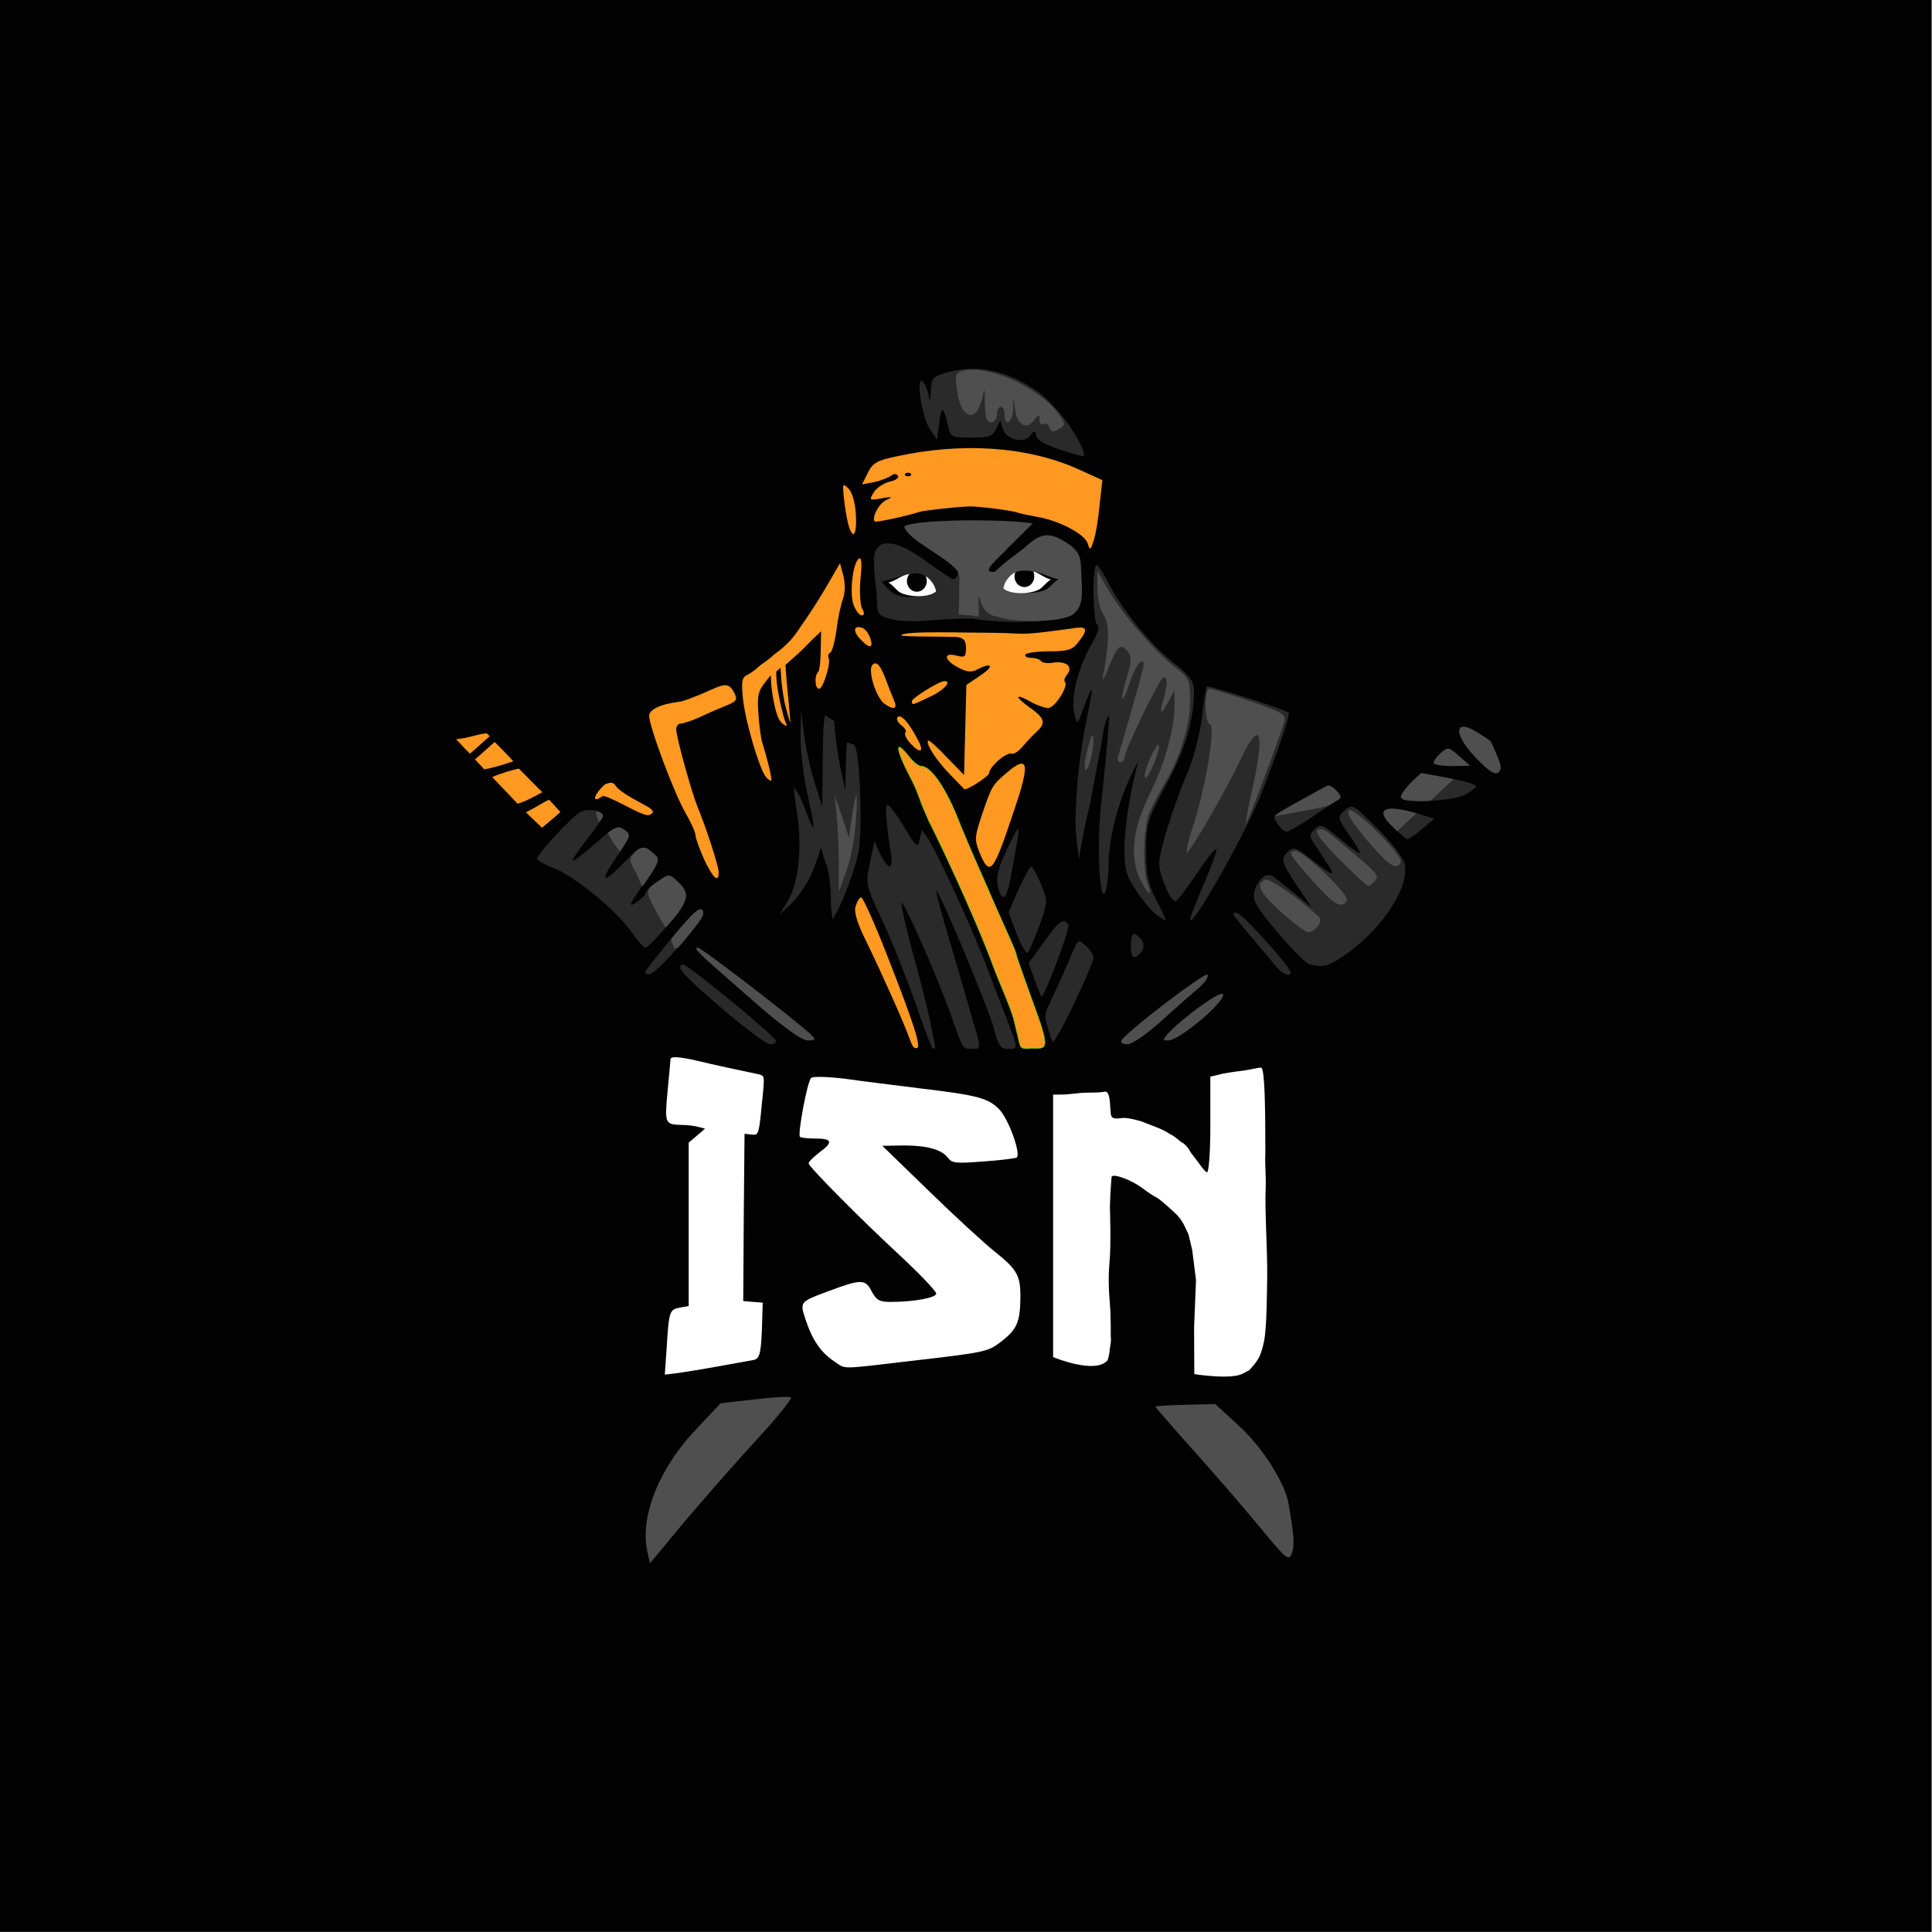 <?xml version="1.0" encoding="UTF-8" standalone="no"?>
<svg
   xmlns:dc="http://purl.org/dc/elements/1.1/"
   xmlns:cc="http://creativecommons.org/ns#"
   xmlns:rdf="http://www.w3.org/1999/02/22-rdf-syntax-ns#"
   xmlns:svg="http://www.w3.org/2000/svg"
   xmlns="http://www.w3.org/2000/svg"
   xmlns:sodipodi="http://sodipodi.sourceforge.net/DTD/sodipodi-0.dtd"
   xmlns:inkscape="http://www.inkscape.org/namespaces/inkscape"
   version="1.0"
   width="500"
   height="500"
   viewBox="0 0 5000 5000"
   preserveAspectRatio="xMidYMid meet"
   id="svg619"
   sodipodi:docname="logo_insurgent_lab_square_medium.svg"
   inkscape:version="0.92.4 (5da689c313, 2019-01-14)"
   style="enable-background:new"
   inkscape:export-filename="/media/DATA/MEGA/Documents/INSURGENT/LOGOS/NEW/GAMING/PNG/SQUARES/logo_insurgent_lab_square_medium_2160x2160.png"
   inkscape:export-xdpi="414.72"
   inkscape:export-ydpi="414.72">
  <rect x="0" y="0" width="5000" height="5000" fill="#808080" stroke="none"/>
  <defs
     id="defs623" />
  <sodipodi:namedview
     pagecolor="#ffffff"
     bordercolor="#666666"
     borderopacity="1"
     objecttolerance="10"
     gridtolerance="10"
     guidetolerance="10"
     inkscape:pageopacity="0"
     inkscape:pageshadow="2"
     inkscape:window-width="1920"
     inkscape:window-height="1016"
     id="namedview621"
     showgrid="false"
     inkscape:zoom="1"
     inkscape:cx="-162.11025"
     inkscape:cy="263.55908"
     inkscape:window-x="1920"
     inkscape:window-y="27"
     inkscape:window-maximized="1"
     inkscape:current-layer="svg619"
     fit-margin-top="0"
     fit-margin-left="0"
     fit-margin-right="0"
     fit-margin-bottom="0" />
  <g
     inkscape:groupmode="layer"
     id="layer18"
     inkscape:label="BLACK BG"
     style="display:inline"
     transform="translate(-1010,1570)">
    <g
       id="g4990"
       transform="translate(-464.076,-473.019)">
      <g
         transform="matrix(0.712,0,0,1.126,1474.076,-1096.98)"
         id="layer101"
         style="fill:#030202;stroke:none">
        <path
           inkscape:connector-curvature="0"
           id="path2"
           d="M 0,2220 V 0 H 3510 7020 V 2220 4440 H 3510 0 Z" />
      </g>
    </g>
  </g>
  <g
     inkscape:groupmode="layer"
     id="layer15"
     inkscape:label="WHITE MASK"
     style="display:none"
     transform="translate(-1010,1570)" />
  <g
     id="layer103"
     style="fill:#2a2a2a;stroke:none"
     transform="translate(-1010,342.586)">
    <path
       d="m 2685,3671 c -19,-89 31,-215 127,-315 l 63,-67 88,-10 c 49,-6 91,-8 94,-5 3,3 -34,50 -83,103 -87,95 -186,209 -250,288 l -32,38 z"
       id="path142"
       style="fill:#504f4f;fill-opacity:1"
       inkscape:connector-curvature="0" />
    <path
       d="m 2878,2267 c -102,-88 -120,-108 -101,-114 9,-3 236,183 241,198 2,5 -5,9 -15,9 -10,-1 -66,-42 -125,-93 z"
       id="path174"
       inkscape:connector-curvature="0" />
    <path
       d="m 3363,2343 c -11,-33 -76,-178 -110,-247 -23,-46 -33,-76 -29,-92 4,-13 10,-24 15,-24 4,0 34,66 66,148 70,178 87,232 74,232 -5,0 -12,-8 -16,-17 z"
       id="path178"
       inkscape:connector-curvature="0" />
    <path
       d="m 3377,2247 c -22,-61 -59,-155 -83,-206 -44,-94 -44,-95 -33,-150 l 12,-56 15,33 c 9,17 20,32 24,32 5,0 7,-15 4,-32 -14,-89 -16,-128 -9,-128 4,0 24,26 43,58 32,53 35,55 40,32 l 6,-25 17,25 c 25,39 111,225 151,330 20,52 39.348,104.674 45.348,118.674 6,14 12.402,34.051 13.977,37.861 24.963,60.788 17.011,55.242 -6.326,55.397 -21,0 -26,-18.932 -36,-55.932 -12,-48 -142,-359 -148,-353 -2,2 19,78 46,168 27,90 49.127,171.045 57.326,197 16.165,50.887 3.895,44.048 -17.873,43.258 -17,0.431 -17.172,-0.01 -52.453,-101.258 -44,-117 -118,-282 -123,-276 -2,2 11,62 30,133 20,70 38,144 42,163 4,19 9,43 11,53 6.75,31.031 3.719,28.094 -1.281,28.094 -4,0 -26.719,-62.094 -47.719,-124.094 z"
       id="path180"
       inkscape:connector-curvature="0"
       sodipodi:nodetypes="cccccscscccccscccsscccccscsc" />
    <path
       d="M 3718.847,2307.393 C 3708.835,2270.405 3720,2279 3786,2121 c 14,-33 15,-33 34,-16 11,10 20,24 20,31 0,16 -99.982,231.654 -106.678,216.06 -4.779,-11.131 -5.603,-15.06 -14.476,-44.666 z"
       id="path186"
       inkscape:connector-curvature="0"
       sodipodi:nodetypes="cccssc" />
    <path
       d="m 3688,2194 -16,-44 40,-55 c 39,-55 51,-64 63,-44 5,7 -55,169 -69,186 -1,1 -9,-18 -18,-43 z"
       id="path188"
       inkscape:connector-curvature="0" />
    <path
       d="m 4312,2158 c -9,-11 -33,-40 -52,-62 -68,-81 -65,-76 -49,-76 13,0 139,140 139,154 0,13 -21,5 -38,-16 z"
       id="path192"
       inkscape:connector-curvature="0" />
    <path
       d="m 4399,2153 c -9,-2 -47,-40 -83,-83 -55,-65 -65,-84 -60,-104 8,-33 32,-53 49,-40 7,5 32,25 56,44 l 43,35 -37,-55 c -41,-61 -44,-72 -22,-90 13,-11 22,-8 53,17 60,47 70,52 50,20 -10,-15 -25,-39 -35,-53 -15,-23 -15,-27 0,-41 14,-15 20,-12 66,26 28,24 51,40 51,36 0,-3 -13,-26 -30,-49 -29,-43 -29,-44 -10,-61 20,-18 22,-16 84,46 36,35 67,76 71,91 15,60 -61,175 -159,240 -40,27 -53,30 -87,21 z"
       id="path194"
       inkscape:connector-curvature="0" />
    <path
       d="m 3938,2123 c -2,-10 -2,-26 0,-36 3,-14 7,-16 18,-6 18,15 18,33 0,48 -11,9 -14,8 -18,-6 z"
       id="path196"
       inkscape:connector-curvature="0" />
    <path
       d="m 3641,2074 -21,-56 26,-59 c 15,-32 29,-59 33,-59 3,0 14,20 25,45 18,45 18,46 -4,108 -13,34 -26,66 -30,70 -4,4 -17,-18 -29,-49 z"
       id="path198"
       inkscape:connector-curvature="0" />
    <path
       d="m 2644,2069 c -37,-54 -148,-145 -201,-165 -24,-9 -43,-20 -43,-24 0,-12 90,-109 112,-121 20,-11 58,-4 58,11 0,4 -18,31 -41,60 -22,28 -39,53 -37,55 2,2 29,-18 59,-45 51,-44 58,-48 75,-35 18,13 17,16 -23,74 -44,64 -32,67 26,7 39,-41 47,-43 73,-20 17,16 16,20 -27,80 -36,52 -40,61 -20,48 14,-9 25,-20 25,-24 0,-5 14,-18 31,-30 29,-21 31,-21 49,-5 38,34 35,52 -20,115 -29,33 -55,60 -60,60 -4,0 -20,-18 -36,-41 z"
       id="path200"
       inkscape:connector-curvature="0" />
    <path
       style="stroke-width:0.1"
       d="m 388.199,147.275 c 0.125,-0.125 0.3,-0.125 0.5,0.025 0.3,0.4 0.3,0.998 0,1.398 C 388.299,148.999 388,148.7 388,148 c 0,-0.35 0.074,-0.6 0.199,-0.725 z"
       id="path5469"
       transform="scale(10)"
       inkscape:connector-curvature="0" />
    <path
       style="stroke-width:0.1"
       d="m 384.801,112 c -1.2,0 -1.001,14.8 0.199,15.5 0.6,0.4 0.1,2.301 -1.4,4.801 -3.6,6.2 -5.5,13.799 -4.6,17.799 0.6,2.9 0.8,3.1 1.5,1.4 3.5,-9.6 3.8,-9.7 1.9,-0.5 -1.9,9.337 -2.649,16.064 -2.987,24.659 -0.229,3.948 0.123,7.09 0.6,10.781 0.505,2.934 0.231,1.367 0.466,0.082 0.316,-1.728 0.952,-5.903 2.621,-12.822 1.257,-6.934 2.497,-12.364 3.5,-18.898 0.4,-2.1 1,-3.801 1.5,-3.801 -0.617,8.49 -1.385,16.041 -2.199,23.6 -1.1,10.3 -0.301,25.6 1.199,21.9 0.4,-1.1 0.801,-4.4 0.801,-7.4 0.1,-6.5 2.399,-15.5 5.699,-22.4 1.3,-2.9 2.201,-4.299 1.801,-3.199 -1.8,6.4 -3.4,16.5 -3.4,21.9 0,5.3 0.5,7 3.1,10.9 1.7,2.6 4.101,5.399 5.201,6.199 1.2,0.8 2.298,1.5 2.398,1.5 0.2,0 -0.898,-2.399 -2.398,-5.199 -2.2,-4.4 -2.701,-6.601 -2.701,-12.801 0,-7.1 0.3,-8 5.1,-17 5,-9.1 7.301,-17 7.301,-24.4 0,-2.6 -1,-3.9 -5.6,-7.6 -6,-4.8 -13.401,-13.999 -16.701,-20.699 -1.2,-2.4 -2.498,-4.301 -2.898,-4.301 z"
       id="path202"
       transform="scale(10)"
       inkscape:connector-curvature="0"
       sodipodi:nodetypes="ccccccccsccccccccsccscscsccsc" />
    <path
       d="m 4090,2036 c 0,-4 16,-46 36,-92 20,-47 35,-87 32,-89 -3,-3 -26,26 -52,65 -25,38 -50,70 -54,70 -13,0 -42,-68 -42,-98 0,-32 37,-150 76,-242 15,-36 30,-98 35,-139 5,-40 10,-75 12,-77 4,-4 205,60 212,68 5,5 -31,108 -73,215 -43,106 -182,351 -182,319 z"
       id="path204"
       inkscape:connector-curvature="0" />
    <path
       d="m 3160,1973 c -1,-32 -6,-68 -13,-81 -19.875,-58.25 -1.5,-55.75 -37,27 -12,28 -37,63 -53,78 l -30,28 23,-38 c 27,-46 37,-142 22,-229 -4.707,-31.536 -4.967,-31.384 -7.574,-63.867 17.393,26.58 17.341,26.462 30.574,60.867 9,26 18,45 20,43 2,-2 -5,-41 -16,-88 -10,-47 -18,-114 -17,-150 l 1,-65 8,65 c 5,36 17,92 28,125 l 19,60 1,-105 c 0.816,-90.538 2.263,-117.803 6.386,-131.72 7.808,4.44 15.999,10.777 23.334,15.232 0.672,7.049 -0.282,-2.356 1.28,14.488 1,20 7,66 14,102 l 14,65 1,-62 c 0.511,-31.189 1.018,-49.487 2.839,-64.519 12.758,4.499 13.662,4.883 20.106,7.141 1.756,6.321 2.352,7.523 4.399,14.128 10,46.125 16.656,218.25 3.656,271.25 -11.48,50.336 -45.575,135.763 -59.589,155.052 -7.191,13.459 -4.676,15.031 -7.066,-0.716 C 3161.115,2016.506 3160,1996.147 3160,1973 Z"
       id="path206"
       inkscape:connector-curvature="0"
       sodipodi:nodetypes="cccccccccscccccccccccccccccccc" />
    <path
       d="m 3596,1964 c -11,-30 -5,-59 25,-119 32,-65 32,-65 7,70 -11,65 -21,79 -32,49 z"
       id="path208"
       inkscape:connector-curvature="0" />
    <path
       d="m 4618,1801 c -51,-49 -27,-64 61,-38 l 43,13 -32,27 c -17,15 -35,27 -38,26 -4,-1 -19,-13 -34,-28 z"
       id="path214"
       inkscape:connector-curvature="0" />
    <path
       d="m 4316,1789 c -14,-20 -12,-22 37,-48 29,-15 62,-33 74,-41 20,-13 25,-13 40,3 16,16 16,19 2,27 -9,5 -39,25 -68,45 -29,19 -57,35 -61,35 -5,0 -16,-9 -24,-21 z"
       id="path216"
       inkscape:connector-curvature="0" />
    <path
       d="m 4636,1722 c -3,-5 8,-21 23,-36 l 29,-28 71,13 c 39,7 71,17 71,21 0,4 -13,14 -30,23 -31,16 -155,21 -164,7 z"
       id="path224"
       inkscape:connector-curvature="0" />
    <path
       d="m 4827,1616 c -60,-64 -52,-103 13,-59 14,9 26,17 27,18 1,0 9,17 17,37 12,28 13,38 3,45 -8,7 -26,-5 -60,-41 z"
       id="path228"
       style="fill:#504f4f;fill-opacity:1"
       inkscape:connector-curvature="0" />
    <path
       d="m 4720,1632 c 0,-5 8,-17 19,-26 18,-16 20,-16 47,8 l 29,25 -47,1 c -27,0 -48,-4 -48,-8 z"
       id="path232"
       style="fill:#504f4f;fill-opacity:1"
       inkscape:connector-curvature="0" />
    <path
       style="stroke-width:0.1"
       d="m 344.6,118 c 0.2,0 0.4,0.7 0.4,1.5 0,0.8 -0.4,1.5 -1,1.5 -0.5,0 -0.7,-0.7 -0.4,-1.5 0.4,-0.8 0.8,-1.5 1,-1.5 z"
       id="path6345"
       transform="scale(10)"
       inkscape:connector-curvature="0" />
    <path
       style="stroke-width:0.1"
       d="m 346.678,115.111 c -5.576,-3.397 -12.559,-10.096 -17.479,-8.512 -1.8,1.2 -2.2,2.401 -2,5.201 0.003,0.049 0.044,0.094 0.049,0.143 C 327.001,113.57 328,118.712 328,121.5 c 0,3 0.401,3.6 3.301,4.4 1.7,0.6 6.399,0.8 10.199,0.4 3.9,-0.3 8.701,-0.5 10.801,-0.5 7.456,1.165 13.955,1.005 18.07,0.638 -8.84,-4.064 -21.225,-19.939 -21.238,-15.271 -0.015,5.579 -1.699,4.519 -2.455,3.944 z m -5.397,2.041 c -0.062,-2.018 0.115,2.199 0,0 z m -2.523,-3.012 c 4.826,1.128 2.673,5.671 -0.225,5.876 -7.194,1.274 -8.447,-3.346 -9.474,-3.76 1.36,-0.182 7.841,-2.37 9.699,-2.117 z M 371.5,115.475 c 0.15,-0.075 0.45,-0.025 0.9,0.125 1.9,0.7 2,1.601 0.4,3.201 -1.7,1.7 -3.301,1.499 -1.801,-0.301 0.6,-0.8 0.9,-1.9 0.5,-2.4 -0.15,-0.35 -0.15,-0.55 0,-0.625 z"
       id="path244"
       transform="scale(10)"
       inkscape:connector-curvature="0"
       sodipodi:nodetypes="ccccsccccscccccccscsccs" />
    <path
       d="m 3750,820 c -34,-11 -56,-24 -58,-34 -3,-16 -5,-16 -16,-1 -16,22 -62,10 -71,-18 l -6,-22 -11,23 c -9,19 -19,22 -64,22 -50,0 -54,-2 -60,-27 -11,-54 -18,-58 -23,-13 l -6,45 -19,-28 c -20,-30 -37,-140 -18,-122 6,6 12,21 15,35 3,19 5,16 6,-11 1,-33 5,-37 40,-47 76,-23 156,-7 235,48 42,29 102,105 119,153 7,20 8,20 -63,-3 z"
       id="path252"
       inkscape:connector-curvature="0" />
  </g>
  <g
     id="layer104"
     style="fill:#504f4f;stroke:none"
     transform="translate(-1010,342.586)">
    <path
       d="m 4269,3608 c -42,-51 -120,-141 -173,-200 -53,-59 -96,-109 -96,-110 0,-2 35,-4 78,-5 l 77,-2 62,57 c 61,56 119,148 128,202 14,81 16,107 8,128 -8,20 -14,15 -84,-70 z"
       id="path259"
       inkscape:connector-curvature="0" />
    <g
       id="g4162">
      <g
         style="fill:#2c1901;stroke:none;enable-background:new"
         id="layer102">
        <path
           sodipodi:nodetypes="cccccccascsccscsccc"
           inkscape:connector-curvature="0"
           transform="scale(10)"
           id="path47"
           d="m 333.637,159.127 c -0.495,0.316 0.451,3.035 2.764,7.473 2,3.7 2.748,6.505 3.299,7.801 0.375,0.733 1.262,3.013 1.652,3.822 0.993,1.798 11.649,23.778 17.049,38.578 1.679,4.315 3.654,8.577 4.871,12.498 l 1.494,6.195 c 0,0 0.186,1.04 0.573,1.327 0.675,0.498 1.68,0.271 2.501,0.275 4.398,0.023 5.161,0.605 0.06,-13.195 -2.1,-5.8 -3.9,-10.901 -3.9,-11.301 0,-0.3 -1.4,-3.599 -3.1,-7.299 -1.7,-3.8 -3.601,-8.101 -4.301,-9.801 -0.7,-1.6 -2.199,-5 -3.299,-7.5 -1.1,-2.5 -2.801,-6.5 -3.801,-9 -3.5,-9.1 -7.5,-15 -10.1,-15 -0.7,0 -2.201,-1.199 -3.301,-2.699 -1.35,-1.688 -2.166,-2.364 -2.463,-2.174 z"
           style="fill:#ff9921;fill-opacity:1;stroke:#00ff00;stroke-width:0.1" />
        <path
           inkscape:connector-curvature="0"
           style="fill:#2a2a2a;fill-opacity:1"
           id="path67"
           d="m 2680,2174 c 0,-3 15,-24 33,-45 17,-22 47,-57 66,-79 34,-41 51,-50 51,-27 0,16 -118,151 -137,155 -7,2 -13,0 -13,-4 z" />
        <path
           inkscape:connector-curvature="0"
           style="fill:#ff9921;fill-opacity:1"
           id="path87"
           d="m 2832,1881 c -12,-27 -22,-55 -22,-62 0,-7 -11,-32 -25,-56 -29,-49 -95,-225 -95,-253 0,-16 28,-30 75,-36 12,-1 39,-11 82,-30 41,-19 50,-18 63,6 9,17 7,22 -17,32 -15,6 -46,19 -69,30 -22,10 -46,18 -52,18 -7,0 -12,7 -12,15 0,19 39,160 55,200 23,55 55,155 55,170 0,29 -15,15 -38,-34 z" />
        <path
           inkscape:connector-curvature="0"
           style="fill:#ff9921;fill-opacity:1"
           id="path89"
           d="m 3545,1864 c -13,-33 -13,-41 6,-97 26,-77 27,-78 67,-112 54,-45 58,-22 16,101 -54,162 -62,172 -89,108 z" />
        <path
           sodipodi:nodetypes="ccccc"
           inkscape:connector-curvature="0"
           style="fill:#ff9921;fill-opacity:1"
           id="path95"
           d="m 2370.97,1759.845 c 21.149,-10.393 47.246,-27.465 60.288,-32.884 11.344,12.412 17.118,18.851 28.978,31.786 -11.563,11.609 -35.205,30 -47.498,40.756 -10.697,-9.749 -29.281,-28.31 -41.768,-39.659 z" />
        <path
           sodipodi:nodetypes="cscsccc"
           inkscape:connector-curvature="0"
           style="fill:#ff9921;fill-opacity:1"
           id="path97"
           d="m 2629.625,1743.125 c -27,-14 -56.162,-28.548 -61,-25 -28.125,20.625 -23.125,-3 6,-30 15,-7 22,-7 28,2 8,12 29,26 80,53 13,7 20,15 16,18 -10,10 -16,9 -69,-18 z" />
        <path
           sodipodi:nodetypes="ccccc"
           inkscape:connector-curvature="0"
           style="fill:#ff9921;fill-opacity:1"
           id="path99"
           d="m 2283.684,1668.424 c 20.214,-8.809 53.032,-19.087 69.301,-21.798 26.78,27.508 42.019,42.634 60.471,60.99 -17.386,9.386 -38.597,21.969 -63.942,29.889 -9.49,-10.188 -52.915,-55.993 -65.829,-69.08 z" />
        <path
           sodipodi:nodetypes="ccccccccccsccaasccscscccccsccscscc"
           inkscape:connector-curvature="0"
           style="fill:#ff9921;fill-opacity:1"
           id="path103"
           d="m 3469,1662 c -36,-37 -64,-80 -57,-88 2,-2 24,17 48,43 l 45,46 3,-117 3,-116 37,-25 c 36,-24 30,-35 -9,-15 -14,8 -27,7 -49,-5 -37,-19 -40,-40 -5,-31 22,6 25,3 25,-20 0,-17 -4.75,-24.25 -18.75,-27.25 -11,-3 -151.957,-0.326 -148.957,-5.326 7,-12 165.446,-6.213 248.207,-6.174 25.842,0.012 51.676,2.965 77.5,2 20.757,-0.775 54,-5.25 62,-6.25 8,-1 32,-4 53,-7 41,-7 45,0 18,35 -15,20 -27,24 -75,24 -31,0 -59,4 -62,8 -3,5 4,9 15,9 11,0 22,4 25,8 3,5 18,7 34,4 33,-4 50,12 33,32 -6,7 -8,15 -5,18 10,11 -26,68 -44,68 -9,-1 -28,-7 -42,-15 -42,-24 -47,-17 -7,12 41,29 45,41 20,64 -10,9 -26,26 -36,38 -10,12 -23,21 -29,19 -13,-5 -58,34 -58,50 0,8 -56,44 -64,42 -1,-1 -17,-17 -37,-38 z" />
        <path
           sodipodi:nodetypes="cccscccccscccczcaccscacsaccccsscscccc"
           inkscape:connector-curvature="0"
           id="path105"
           transform="scale(10)"
           d="m 318.4,111.5 -4.201,7.199 c -2.3,3.9 -4.926,7.693 -5.5,8.5 -0.545,0.766 -1.771,2.716 -3,4.102 -1.277,1.44 -3.098,2.956 -4.199,3.699 -1.067,0.986 -2.192,1.855 -3.6,2.801 -1.485,1.309 -2.168,1.879 -3.301,2.5 -1.6,0.7 -1.799,1.5 -1.299,6.5 0.7,6 4.198,17.8 5.898,20 0.6,0.7 1.2,1.098 1.4,0.898 0.3,-0.3 -1.099,-5.899 -2.299,-9.699 -0.3,-0.8 -0.8,-4.101 -1,-7.301 -0.4,-4.9 -0.102,-6.1 1.898,-8.6 0.793,-1.012 0.858,-1.151 1.312,-1.57 -0.048,3.234 0.902,8.466 1.775,10.67 0.873,2.204 2.395,2.395 2.395,2.395 0,0 -0.665,-1.572 -0.881,-2.395 -1.002,-3.814 -2.035,-8.673 -1.898,-11.676 0.21,-0.2 0.956,-0.78 1.107,-0.937 0.092,0.119 0.008,0.724 0.211,3.205 0.109,1.327 0.582,4.986 1,6.439 0.396,1.452 0.354,1.426 0.559,2.131 0.237,0.816 0.658,2.351 0.774,2.43 0,0 -0.398,-5.224 -0.724,-8.109 -0.187,-1.653 -0.356,-3.978 -0.493,-5.97 -0.021,-0.301 -0.049,-0.903 -0.049,-0.903 4.432,-3.981 2.862,-2.368 6.514,-6.109 L 313.5,129.1 313.4,134 c 0,2.8 -0.301,5.299 -0.701,5.699 -1,1 -0.799,4.301 0.301,4.301 1,0 3.2,-6.9 2.4,-8.1 -0.2,-0.4 0,-1.001 0.5,-1.301 0.5,-0.3 1.2,-3 1.6,-5.9 0.3,-2.8 1.1,-6.399 1.6,-7.799 0.6,-1.6 0.701,-3.9 0.201,-6 z"
           style="fill:#ff9921;fill-opacity:1;stroke-width:0.1" />
        <path
           sodipodi:nodetypes="ccccc"
           inkscape:connector-curvature="0"
           style="fill:#ff9921;fill-opacity:1"
           id="path109"
           d="m 2262.945,1648.363 c -4.712,-5.476 -14.412,-15.854 -23.803,-25.619 12.701,-10.521 40.123,-35.709 51.002,-45.129 9.007,8.738 38.998,39.151 48.235,50.121 -22.695,7.911 -59.371,18.7 -75.434,20.628 z" />
        <path
           inkscape:connector-curvature="0"
           style="fill:#ff9921;fill-opacity:1"
           id="path113"
           d="m 3365,1580 c -10,-11 -15,-23 -12,-27 4,-3 -1,-12 -11,-19 -9,-7 -13,-16 -9,-21 9,-8 29,14 53,60 17,32 5,36 -21,7 z" />
        <path
           sodipodi:nodetypes="ccccc"
           inkscape:connector-curvature="0"
           style="fill:#ff9921;fill-opacity:1"
           id="path115"
           d="m 2190.542,1570.399 c 34.156,-2.925 52.537,-13.025 79.443,-15.26 1.493,1.605 5.362,6.018 7.348,7.903 -12.93,10.281 -34.782,31.616 -51.179,44.78 -7.564,-7.165 -12.868,-12.511 -35.612,-37.423 z" />
        <path
           inkscape:connector-curvature="0"
           style="fill:#ff9921;fill-opacity:1"
           id="path119"
           d="m 3298,1478 c -22,-18 -43,-87 -30,-100 11,-11 21,1 38,47 6,17 15,38 19,48 8,20 -4,22 -27,5 z" />
        <path
           inkscape:connector-curvature="0"
           style="fill:#ff9921;fill-opacity:1"
           id="path121"
           d="m 3370,1472 c 0,-8 71,-52 84,-52 20,0 0,23 -36,40 -48,23 -48,23 -48,12 z" />
        <path
           inkscape:connector-curvature="0"
           style="fill:#ff9921;fill-opacity:1"
           id="path123"
           d="m 3235,1310 c -19,-21 -15,-36 8,-27 15,6 30,47 18,47 -5,0 -16,-9 -26,-20 z" />
        <path
           inkscape:connector-curvature="0"
           style="fill:#ff9921;fill-opacity:1"
           id="path131"
           d="m 3219,1223 c -11,-30 -2,-110 14,-120 7,-4 8,13 4,52 -3,32 -1,67 4,77 7,12 6,18 -1,18 -6,0 -15,-12 -21,-27 z" />
        <path
           inkscape:connector-curvature="0"
           style="fill:#ff9921;fill-opacity:1"
           id="path133"
           d="m 3825,1064 c -7,-24 -75,-60 -131,-69 -22,-4 -46,-9 -54,-12 -16,-5 -95,-15 -120,-15 -34,1 -116,10 -130,14 -33,11 -113,28 -116,25 -9,-9 10,-46 29,-55 19,-9 17,-10 -11,-5 -33,6 -33,5 -21,-15 7,-12 26,-24 41,-28 16,-3 25,-10 22,-15 -4,-6 -10,-6 -17,-1 -7,5 -26,13 -44,17 l -32,6 15,-30 c 12,-25 24,-32 72,-42 172,-38 341,-26 471,32 l 64,29 -7,62 c -3,35 -10,77 -15,93 -9,27 -10,28 -16,9 z M 3367,883 c -4,-3 -10,-3 -14,0 -3,4 0,7 7,7 7,0 10,-3 7,-7 z" />
        <path
           inkscape:connector-curvature="0"
           style="fill:#ff9921;fill-opacity:1"
           id="path135"
           d="m 3205,1013 c -4,-16 -9,-46 -11,-68 -4,-36 -3,-38 12,-23 10,10 17,36 19,67 3,55 -8,68 -20,24 z" />
      </g>
      <path
         sodipodi:nodetypes="cccscsc"
         inkscape:connector-curvature="0"
         style="fill:#ff9921;fill-opacity:1"
         id="path279"
         d="m 3363,2343 c -11,-33 -76,-178 -110,-247 -23,-46 -33,-76 -29,-92 4,-13 10,-24 15,-24 4,0 34,66 66,148 70,178 90.535,241.723 77.535,241.723 -5,0 -8.464,4.374 -19.535,-26.723 z" />
    </g>
    <path
       d="m 3912,2351 c 7,-19 218,-180 223,-171 4,6 -9,23 -27,38 -18,15 -61,53 -96,85 -35,31 -73,57 -84,57 -11,0 -18,-4 -16,-9 z"
       id="path281"
       inkscape:connector-curvature="0" />
    <path
       d="m 2956,2245 c -141,-123 -154,-135 -140,-135 10,0 255,189 294,226 12,12 11,14 -10,14 -17,-1 -64,-35 -144,-105 z"
       id="path283"
       inkscape:connector-curvature="0" />
    <path
       d="m 4034,2331 c 36,-39 135,-111 141,-101 10,16 -112,120 -141,120 -16,0 -16,-1 0,-19 z"
       id="path287"
       inkscape:connector-curvature="0" />
    <path
       d="m 2746.15,2088.77 c 10.85,-14.556 26.101,-32.209 40.349,-47.958 17.128,-18.931 32.194,-34.102 41.001,-29.125 7.348,11.854 -2.624,24.904 -19.619,45.977 -19.148,23.744 -41.597,54.523 -49.818,54.523 -6,0 -6.038,-12.792 -11.913,-23.417 z"
       id="path289"
       inkscape:connector-curvature="0"
       sodipodi:nodetypes="cscssc" />
    <path
       d="m 2705,2011 c -10.423,-20.845 -18.612,-35.182 -17.703,-45.905 0.835,-9.853 9.697,-16.484 24.063,-26.061 11.411,-7.607 21.428,-15.618 29.572,-15.464 8.985,0.169 15.93,9.315 25.372,18.232 11.256,10.05 19.588,21.465 18.699,35.886 -0.636,10.312 -7.283,22.701 -15,34.749 -8.338,13.016 -23.125,29.582 -37.1,45.421 0,0 -1.346,0.447 -27.902,-46.857 z"
       id="path291"
       inkscape:connector-curvature="0"
       sodipodi:nodetypes="cssscsscc" />
    <path
       d="m 4327,2019 c -57,-51 -69,-75 -43,-85 12,-4 88,48 140,97 11,10 -11,39 -28,39 -7,0 -38,-23 -69,-51 z"
       id="path293"
       inkscape:connector-curvature="0" />
    <path
       d="m 4406,1936 c -59,-67 -64,-76 -43,-76 22,0 141,115 133,128 -14,23 -34,11 -90,-52 z"
       id="path295"
       inkscape:connector-curvature="0" />
    <path
       d="m 3963,1938 c -31,-60 -23,-133 24,-229 40,-81 63,-168 63,-233 l -1,-31 -15,28 c -20,36 -25,34 -13,-5 11,-41 11,-58 1,-58 -10,0 -102,190 -102,209 0,6 -5,11 -11,11 -6,0 -8,-9 -4,-20 11,-34 56,-194 62,-217 11,-45 -16,-22 -32,28 -22,66 -30,58 -9,-10 12,-41 13,-56 3,-67 -19,-23 -26,-17 -49,39 -11,28 -18,41 -16,27 17,-87 18,-139 2,-161 -9,-13 -16,-43 -16,-69 v -45 l 29,50 c 35,61 120,159 173,200 36,28 38,32 38,86 0,63 -27,150 -68,218 -15,25 -32,60 -39,76 -14,37 -16,145 -3,179 13,36 4,32 -17,-6 z"
       id="path297"
       inkscape:connector-curvature="0" />
    <path
       d="m 2651.326,1907.79 c -9,-18 -15.513,-25.442 -1.513,-41.442 16,-18 29.386,-20.21 45.386,-5.21 9.729,8.648 17.956,13.661 17.326,22.285 -0.536,7.331 -6.968,18.584 -14.779,31.449 -36.634,52.265 -17.62,42.617 -46.419,-7.082 z"
       id="path299"
       inkscape:connector-curvature="0"
       sodipodi:nodetypes="cccscc" />
    <path
       d="m 3181,1889 c -1,-42 -3,-98 -6,-125 l -5,-49 19,55 18,55 7,-50 c 12,-79 17,-77 11,5 -2,41 -13,100 -24,130 l -20,55 z"
       id="path301"
       inkscape:connector-curvature="0" />
    <path
       d="m 4476,1881 c -44,-44 -64,-71 -56,-76 6,-4 19,-1 28,7 127,105 133,110 121,124 -6,8 -14,14 -18,14 -4,0 -37,-31 -75,-69 z"
       id="path303"
       inkscape:connector-curvature="0" />
    <path
       d="m 4548,1832 c -38,-45 -54,-70 -47,-77 12,-12 144,119 134,135 -12,20 -31,8 -87,-58 z"
       id="path305"
       inkscape:connector-curvature="0" />
    <path
       d="m 2582.731,1813.285 c 13.374,-10.068 15.828,-11.925 28.666,-14.787 4.663,-0.768 18.408,8.629 22.082,12.386 10.489,10.723 -2.479,24.105 -18.723,50.547 -16.494,-21.504 -17.73,-21.537 -32.026,-48.146 z"
       id="path309"
       inkscape:connector-curvature="0"
       sodipodi:nodetypes="ccscc" />
    <path
       d="m 4097,1797 c 33,-100 60,-260 44,-265 -14,-5 -15,-92 -1,-92 6,0 53,14 105,32 85,29 94,35 89,53 -15,49 -97,266 -99,263 -2,-2 5,-41 16,-88 34,-154 20,-185 -33,-72 -35,75 -124,228 -136,236 -4,3 2,-28 15,-67 z"
       id="path311"
       inkscape:connector-curvature="0" />
    <path
       d="m 2553.952,1767.146 c -1.505,-5.89 -1.598,-11.512 -0.359,-11.133 1.519,0.464 3.679,0.881 6.168,2.209 4.411,2.354 14.861,5.843 8.294,16.515 -6.625,10.766 -6.357,11.371 -8.21,8.929 -1.8,-2.371 -2.643,-3.801 -5.893,-16.52 z"
       id="path315"
       inkscape:connector-curvature="0"
       sodipodi:nodetypes="ssssss" />
    <path
       d="m 4597.465,1778.873 c -19.419,-27.944 3.745,-30.314 26.779,-28.06 18.884,2.674 34.584,6.674 51.438,11.266 -15.598,13.989 -39.635,36.902 -49.425,46.456 -11.779,-11.659 -22.971,-21.674 -28.792,-29.662 z"
       id="path319"
       inkscape:connector-curvature="0"
       sodipodi:nodetypes="ccccc" />
    <path
       d="m 4308.102,1769.891 c 23.264,-18.113 125.473,-73.958 139.296,-79.48 16.033,2.433 32.051,25.043 31.881,28.862 -0.121,6.299 -5.496,6.954 -24.173,19.227 -13.359,8.778 -66.966,16.148 -94.106,21.813 z"
       id="path321"
       inkscape:connector-curvature="0"
       sodipodi:nodetypes="cccscc" />
    <path
       d="m 4667.061,1730.118 c -10.178,-0.68 -24.305,-0.92 -30.123,-6.868 -5.875,-6.007 8.573,-21.416 15.625,-30.344 10.257,-12.984 21.242,-21.422 35.311,-34.736 26.569,4.655 68.634,12.232 84.314,15.517 -16.25,15.25 -47.129,43.436 -60.067,56.124 -15.778,0.802 -29.753,1.329 -45.06,0.307 z"
       id="path327"
       inkscape:connector-curvature="0"
       sodipodi:nodetypes="ssscccs" />
    <path
       d="m 3976,1648 c 10,-34 33,-75 34,-60 0,17 -27,82 -35,82 -4,0 -3,-10 1,-22 z"
       id="path331"
       inkscape:connector-curvature="0" />
    <path
       d="m 3822,1608 c 10,-45 18,-61 18,-36 0,30 -13,78 -20,78 -4,0 -4,-19 2,-42 z"
       id="path333"
       inkscape:connector-curvature="0" />
    <path
       d="m 3590,1253 c -40.5,-5.25 -40.854,-44.806 -47.854,-53.806 0.75,16.5 1.58,41.789 0.58,50.789 0,7 -11.017,-0.362 -27.017,-0.362 -7.166,0 -14.324,-2.249 -24.482,-1.458 -0.776,-10.479 2.425,-25.419 0.772,-61.413 0.547,-28.103 5.171,-44.55 -10.263,-58.377 -30.04,-33.165 -123.383,-75.386 -131.62,-108.373 26.634,-19.455 263.629,-19.776 332.891,-8.008 l -15.937,15.521 -47.321,46.764 c -22.188,25.5 -77.361,67.121 -35.361,63.121 33.294,-32.562 73.159,-56.904 81.986,-67.214 38.625,-33.125 59.557,-38.674 110.557,-3.674 35,25 28.951,44.049 31.951,84.049 2,37 4.745,72.423 -16.255,91.423 C 3774.097,1269.12 3637,1271 3590,1253 Z"
       id="path351"
       inkscape:connector-curvature="0"
       sodipodi:nodetypes="cccsccccccccccccc" />
    <path
       style="fill:#ffffff;fill-opacity:1;stroke-width:0.1"
       d="m 336.346,114.326 c -0.116,0.018 -0.236,0.031 -0.35,0.051 -1.796,0.309 -3.272,1.736 -5.043,2.109 1.412,0.998 1.757,1.656 2.666,2.367 2.186,1.514 7.795,1.646 9.611,-0.045 -0.196,-1.519 -1.326,-3.067 -2.68,-3.957 a 2.562,2.75 0 0 1 0.293,1.273 2.562,2.75 0 0 1 -2.562,2.75 2.562,2.75 0 0 1 -2.562,-2.75 2.562,2.75 0 0 1 0.627,-1.799 z"
       transform="scale(10)"
       id="path355"
       inkscape:connector-curvature="0" />
    <path
       d="m 3726,764 c -3,-8 -10,-12 -16,-9 -5,3 -10,-2 -10,-11 0,-16 -1,-16 -14,1 -19,26 -44,12 -49,-27 l -4,-33 -1,33 c -2,34 -22,46 -22,12 0,-11 -4,-20 -10,-20 -5,0 -10,9 -10,20 0,11 -7,20 -15,20 -11,0 -15,-12 -16,-42 l -1,-43 -9,33 c -17,56 -53,39 -62,-29 -6,-42 -4,-47 15,-52 64,-17 199,44 247,111 19,27 19,28 1,40 -14,9 -19,8 -24,-4 z"
       id="path361"
       inkscape:connector-curvature="0" />
  </g>
  <g
     id="layer105"
     style="fill:#fb8e01;stroke:none"
     transform="translate(-1010,342.586)" />
  <g
     id="layer106"
     style="fill:#d7bb98;stroke:none"
     transform="translate(-1010,342.586)" />
  <g
     id="layer107"
     style="fill:#d1d1d1;stroke:none"
     transform="translate(-1010,342.586)" />
  <g
     inkscape:groupmode="layer"
     id="layer10"
     inkscape:label="INSURGENT"
     style="display:inline"
     transform="translate(-1010,1570)">
    <g
       inkscape:groupmode="layer"
       id="layer1"
       inkscape:label="N 2"
       style="display:inline">
      <path
         d="M 3735.441,1450.536 V 1262.856 l 21.399,-0.155 c 23.857,-0.055 42.52,-4.692 64.137,-4.827 19.1,0 40.692,-0.83 47.335,-2.491 9.965,-2.491 14.014,11.522 15.259,44.325 2.284,7.889 -3.529,26.782 17.855,24.706 14.429,1.038 11.211,-6.955 62.906,7.785 23.668,10.173 53.356,18.581 73.079,32.491 11.419,5.917 17.647,10.9 28.443,20.242 11.626,4.983 21.695,19.1 25.017,26.574 19.619,24.498 36.643,52.318 43.287,52.318 3.322,0 8.201,-43.183 8.201,-115.432 v -132.041 l 20.761,-4.983 c 11.626,-3.322 38.2,-7.474 59.792,-9.965 21.591,-2.491 46.662,-9.592 51.117,-8.304 9.219,4.086 10.61,98.069 10.726,220.975 -1.703,29.561 2.21,61.754 0.838,90.646 -2.801,58.942 4.951,159.708 3.861,235.262 0,0 -0.94,70.082 -2.348,100.139 -0.706,15.069 -2.471,45.033 -5.824,61.252 -3.263,15.786 -6.539,27.241 -12.076,39.937 -2.388,5.475 -8.89,14.712 -13.941,20.807 -6.824,8.235 -12.859,14.646 -12.859,14.646 0,0 -9.804,4.502 -14.412,7.283 -29.607,17.87 -127.158,2.126 -127.158,2.126 l -0.503,-120.671 4.918,-123.059 -9.989,-78.546 -9.47,-39.493 -13.111,-27.325 -8.192,-12.841 c -3.062,-2.996 -5.53,-7.209 -8.484,-10.053 -25.612,-24.662 -46.922,-41.706 -49.529,-43.147 -4.931,-2.725 -19.983,-10.926 -37.37,-24.083 -30.726,-24.083 -80.761,-41.574 -82.422,-30.778 0,3.322 -3.426,35.813 -4.256,78.996 0,0 3.492,97.043 -1.094,143.252 -3.983,40.132 -0.478,85.428 -0.478,85.428 l 2.84,39.077 0.959,43.529 c 0,0 -0.281,19.899 0.057,23.098 0.78,7.403 0.297,11.154 0.297,11.154 l -1.109,9.98 -1.226,6.603 c 0,0 -2.765,29.292 -7.275,34.205 -32.596,35.512 -139.959,-9.339 -139.959,-9.339 z"
         id="path608"
         inkscape:connector-curvature="0"
         sodipodi:nodetypes="ccccsccccccssccsccscsssscscccccccsscccscccscccscc"
         style="fill:#ffffff;stroke-width:0.83" />
    </g>
    <g
       inkscape:groupmode="layer"
       id="layer7"
       inkscape:label="S"
       style="display:inline">
      <path
         d="m 3170.23,1954.138 c -34.193,-22.495 -56.688,-53.989 -73.784,-104.378 -17.096,-51.289 -18.896,-49.489 57.588,-78.283 84.582,-31.493 95.38,-31.493 111.576,0 12.597,23.395 19.796,27.894 49.489,27.894 59.387,0 117.875,-10.798 117.875,-21.595 0,-6.299 -43.191,-51.289 -96.279,-100.779 -94.48,-87.281 -230.351,-224.052 -233.95,-235.75 -0.9,-3.599 11.698,-16.197 27.894,-28.794 36.892,-26.994 33.293,-35.992 -11.697,-35.992 -18.896,0 -35.992,-1.8 -38.692,-4.499 -6.299,-7.199 18.896,-142.17 28.794,-152.068 4.499,-4.499 40.491,-3.599 87.281,1.8 43.191,6.299 132.272,17.096 196.158,25.195 150.268,17.996 175.463,25.195 204.256,54.888 24.295,26.094 56.688,116.075 44.091,124.174 -4.499,1.8 -43.191,7.199 -86.382,9.898 -67.486,5.399 -80.983,4.499 -89.981,-8.098 -16.197,-22.495 -53.989,-33.293 -115.175,-33.293 l -55.788,0.9 122.374,118.775 c 67.486,65.686 143.07,134.971 168.264,154.767 59.387,47.69 67.486,62.087 66.586,123.274 -0.9,60.287 -9.898,79.183 -49.489,109.776 -35.093,26.994 -41.391,27.894 -235.75,50.389 -184.461,21.595 -165.565,21.595 -195.258,1.8 z"
         id="path380"
         style="fill:#ffffff;stroke-width:0.9"
         inkscape:connector-curvature="0" />
    </g>
    <g
       inkscape:groupmode="layer"
       id="layer9"
       inkscape:label="I"
       style="display:inline">
      <path
         d="m 2735.146,1921.561 c 6.051,-99.503 7.396,-102.192 34.288,-107.571 l 22.859,-4.034 V 1598.177 1387.07 l 21.514,-18.153 20.842,-18.152 -16.136,-4.034 c -8.74,-2.689 -28.237,-5.378 -43.028,-5.378 -45.045,-1.345 -45.718,-2.017 -37.65,-88.746 4.034,-42.356 7.396,-78.661 7.396,-81.35 0,-8.068 22.859,-6.723 69.249,4.034 38.322,9.412 119.672,26.893 158.667,34.961 14.791,3.362 15.463,4.706 11.43,48.407 -10.757,110.26 -10.085,109.588 -29.582,107.571 l -18.153,-2.017 -2.017,216.486 -1.345,216.486 24.876,2.017 25.548,2.017 -2.017,67.232 c -2.689,65.887 -6.051,78.661 -22.859,81.35 -4.706,0.672 -45.045,8.068 -89.418,16.136 -44.373,8.068 -94.124,16.136 -110.26,18.152 l -28.91,3.362 z"
         id="path372"
         style="fill:#ffffff;stroke-width:0.672"
         inkscape:connector-curvature="0" />
    </g>
  </g>
  <path
     d="m 2712.231,1522.681 c 9.094,-7.116 12.536,-13.697 26.655,-23.674 -17.711,-3.738 -35.172,-12.413 -53.087,-17.554 -15.27,-4.381 -51.453,-10.209 -67.228,5.826 -8.193,8.328 -0.305,18.3 -2.457,34.96 18.165,16.906 74.255,15.581 96.116,0.442 z"
     id="path355-2-8"
     style="fill:#000000;fill-opacity:1;stroke-width:1"
     inkscape:connector-curvature="0"
     sodipodi:nodetypes="ccsacc" />
  <path
     style="fill:#ffffff;fill-opacity:1;stroke-width:1"
     d="m 2674.375,1478.724 c 1.729,3.767 2.299,8.959 2.305,13.159 0,15.188 -11.473,27.5 -25.625,27.5 -14.152,0 -25.625,-12.312 -25.625,-27.5 0.01,-3.829 0.758,-7.614 2.207,-11.113 -0.05,0.03 -0.107,0.03 -0.156,0.06 -15.256,8.278 -28.59,25.372 -30.742,42.031 18.165,16.906 74.252,15.588 96.113,0.449 9.094,-7.116 12.54,-13.694 26.66,-23.672 -16.043,-3.386 -29.366,-16.381 -45.137,-20.913 z"
     id="path355-2"
     inkscape:connector-curvature="0"
     sodipodi:nodetypes="ccsccccccc" />
</svg>
